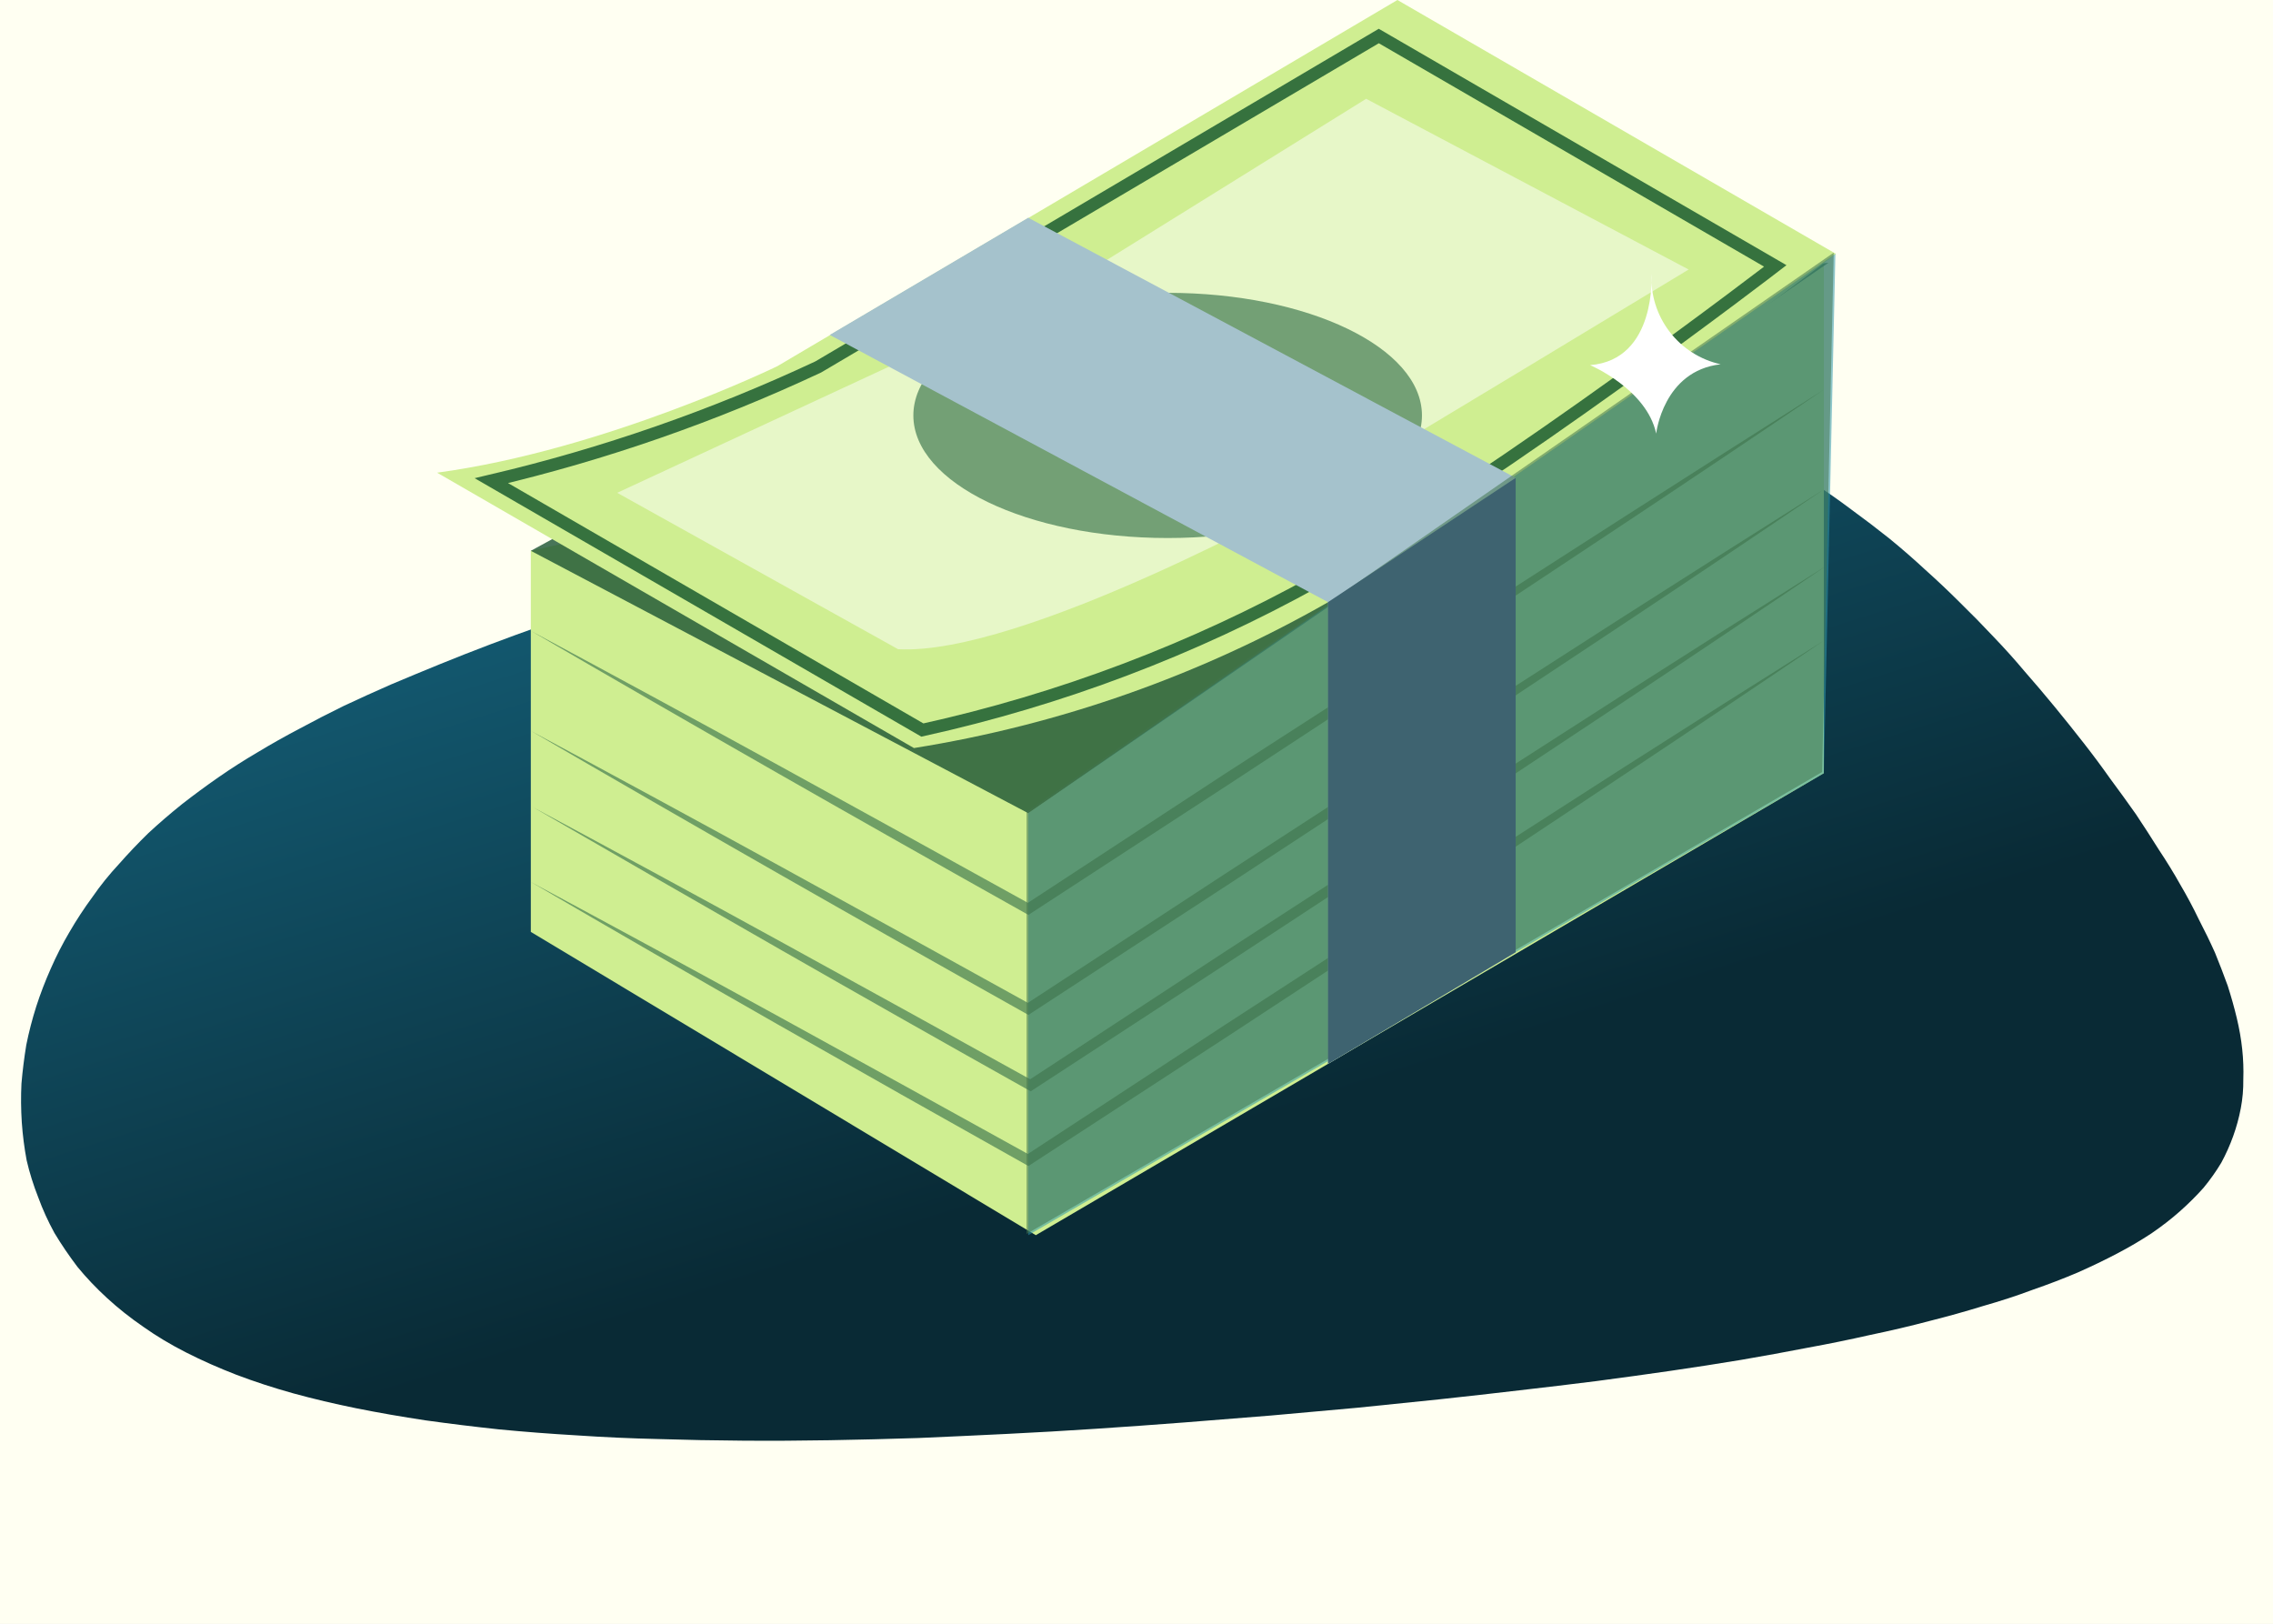 <svg width="182" height="130" viewBox="0 0 182 130" fill="none" xmlns="http://www.w3.org/2000/svg">
<rect x="0" y="0" width="182" height="130" fill="#333333" stroke="none"/>
<g clip-path="url(#clip0_2049_1752)">
<rect width="1556" height="4011" transform="translate(-675 -3295)" fill="white"/>
<path d="M-670 -582H888V345H-670V-582Z" fill="url(#paint0_linear_2049_1752)"/>
<path fill-rule="evenodd" clip-rule="evenodd" d="M15.914 66.195C17.369 66.611 18.887 66.985 20.47 67.317C22.093 67.652 23.778 67.953 25.527 68.22C27.314 68.489 29.165 68.732 31.077 68.949C32.992 69.15 34.948 69.332 36.946 69.493C38.985 69.641 41.067 69.762 43.191 69.855C45.353 69.966 47.539 70.04 49.749 70.077C51.958 70.13 54.208 70.163 56.499 70.175C58.791 70.187 61.106 70.178 63.442 70.148C65.778 70.117 68.136 70.073 70.516 70.014C72.857 69.939 75.219 69.856 77.602 69.768C79.985 69.679 82.369 69.575 84.755 69.457C87.141 69.338 89.509 69.21 91.857 69.073C94.206 68.937 96.515 68.798 98.785 68.656C101.097 68.502 103.388 68.346 105.66 68.189C107.894 68.014 110.089 67.845 112.243 67.68C114.438 67.503 116.574 67.322 118.651 67.138C120.768 66.955 122.826 66.769 124.825 66.579C126.865 66.376 128.846 66.17 130.768 65.96C132.69 65.75 134.574 65.529 136.419 65.299C138.225 65.066 139.993 64.822 141.723 64.569C143.45 64.331 145.121 64.073 146.734 63.797C148.385 63.539 149.959 63.26 151.457 62.961C152.952 62.677 154.391 62.374 155.772 62.052C157.191 61.748 158.514 61.422 159.74 61.075C161.004 60.745 162.21 60.397 163.36 60.029C164.47 59.659 165.522 59.277 166.516 58.884C167.51 58.491 168.427 58.086 169.266 57.667C170.107 57.234 170.87 56.787 171.555 56.328C172.241 55.869 172.868 55.399 173.438 54.917C173.968 54.433 174.441 53.929 174.857 53.407C175.234 52.882 175.552 52.346 175.813 51.798C176.074 51.25 176.277 50.691 176.421 50.12C176.566 49.549 176.633 48.966 176.623 48.37C176.651 47.777 176.622 47.172 176.535 46.555C176.448 45.939 176.302 45.311 176.099 44.672C175.896 44.033 175.654 43.383 175.374 42.724C175.055 42.062 174.716 41.399 174.357 40.734C173.96 40.067 173.524 39.39 173.049 38.702C172.614 38.017 172.121 37.321 171.569 36.613C171.056 35.923 170.484 35.222 169.854 34.509C169.264 33.799 168.654 33.087 168.024 32.374C167.355 31.659 166.666 30.942 165.958 30.224C165.289 29.509 164.581 28.791 163.833 28.07C163.086 27.35 162.319 26.628 161.532 25.905C160.745 25.182 159.938 24.465 159.11 23.755C158.322 23.047 157.493 22.351 156.622 21.668C155.753 20.971 154.863 20.286 153.952 19.616C153.042 18.931 152.11 18.267 151.156 17.625C150.241 16.985 149.285 16.357 148.288 15.743C147.29 15.143 146.27 14.557 145.228 13.986C144.226 13.416 143.182 12.867 142.096 12.338C141.009 11.825 139.92 11.326 138.829 10.842C137.696 10.371 136.561 9.931 135.422 9.521C134.244 9.108 133.061 8.733 131.874 8.396C130.689 8.044 129.479 7.728 128.246 7.449C126.972 7.182 125.694 6.946 124.413 6.74C123.13 6.55 121.823 6.396 120.493 6.278C119.162 6.161 117.826 6.081 116.487 6.039C115.106 6.01 113.722 6.011 112.335 6.043C110.908 6.072 109.477 6.138 108.041 6.243C106.607 6.333 105.169 6.46 103.727 6.625C102.245 6.788 100.761 6.973 99.274 7.182C97.787 7.39 96.297 7.621 94.805 7.874C93.311 8.143 91.796 8.426 90.259 8.722C88.724 9.003 87.186 9.315 85.644 9.657C84.143 9.987 82.621 10.322 81.08 10.664C79.536 11.021 77.992 11.386 76.446 11.758C74.899 12.146 73.352 12.533 71.805 12.92C70.258 13.308 68.71 13.695 67.163 14.083C65.656 14.473 64.127 14.869 62.578 15.271C61.07 15.661 59.543 16.05 57.996 16.438C56.488 16.828 54.981 17.21 53.475 17.585C52.008 17.962 50.521 18.338 49.015 18.713C47.548 19.09 46.101 19.469 44.673 19.849C43.206 20.227 41.779 20.607 40.39 20.989C38.963 21.369 37.575 21.752 36.225 22.137C34.835 22.534 33.484 22.935 32.172 23.337C30.861 23.74 29.569 24.144 28.297 24.55C27.022 24.97 25.767 25.399 24.53 25.838C23.333 26.279 22.153 26.736 20.992 27.209C19.832 27.668 18.709 28.144 17.625 28.638C16.541 29.117 15.495 29.621 14.485 30.15C13.475 30.68 12.504 31.219 11.57 31.769C10.636 32.334 9.738 32.916 8.878 33.517C8.058 34.119 7.275 34.74 6.529 35.378C5.744 36.014 5.035 36.677 4.402 37.369C3.73 38.058 3.115 38.765 2.556 39.492C2 40.204 1.5 40.942 1.056 41.707C0.614 42.457 0.231 43.21 -0.094 43.968C-0.42 44.74 -0.687 45.516 -0.895 46.297C-1.065 47.079 -1.194 47.857 -1.282 48.63C-1.332 49.405 -1.323 50.184 -1.255 50.967C-1.185 51.735 -1.055 52.499 -0.866 53.26C-0.636 54.008 -0.326 54.753 0.063 55.496C0.414 56.221 0.846 56.936 1.358 57.641C1.911 58.334 2.525 59.015 3.199 59.685C3.914 60.343 4.711 60.975 5.591 61.582C6.47 62.189 7.432 62.763 8.476 63.305C9.52 63.861 10.666 64.379 11.916 64.857C13.166 65.336 14.498 65.782 15.914 66.195Z" fill="url(#paint1_linear_2049_1752)"/>
<path fill-rule="evenodd" clip-rule="evenodd" d="M10.914 110.062C12.369 110.614 13.887 111.11 15.47 111.551C17.093 111.996 18.778 112.395 20.527 112.749C22.314 113.107 24.165 113.429 26.077 113.717C27.992 113.984 29.948 114.224 31.946 114.438C33.985 114.635 36.067 114.795 38.191 114.919C40.353 115.066 42.539 115.164 44.749 115.214C46.958 115.284 49.208 115.327 51.499 115.343C53.791 115.36 56.106 115.348 58.442 115.307C60.779 115.267 63.136 115.208 65.516 115.131C67.857 115.03 70.219 114.921 72.602 114.803C74.985 114.686 77.369 114.548 79.755 114.39C82.141 114.232 84.509 114.063 86.857 113.882C89.206 113.701 91.515 113.516 93.785 113.328C96.097 113.123 98.388 112.917 100.66 112.709C102.894 112.477 105.089 112.252 107.243 112.034C109.438 111.798 111.574 111.558 113.652 111.313C115.768 111.071 117.826 110.824 119.825 110.572C121.865 110.303 123.846 110.03 125.768 109.751C127.69 109.472 129.574 109.179 131.419 108.873C133.225 108.564 134.993 108.241 136.723 107.905C138.45 107.589 140.121 107.248 141.734 106.881C143.385 106.538 144.959 106.168 146.457 105.771C147.952 105.395 149.391 104.993 150.772 104.566C152.191 104.162 153.514 103.73 154.74 103.269C156.004 102.832 157.21 102.369 158.36 101.881C159.47 101.39 160.522 100.884 161.516 100.362C162.511 99.841 163.427 99.302 164.266 98.747C165.107 98.172 165.87 97.58 166.555 96.971C167.241 96.362 167.868 95.738 168.438 95.098C168.968 94.456 169.441 93.788 169.857 93.094C170.234 92.398 170.552 91.686 170.813 90.959C171.074 90.233 171.277 89.491 171.421 88.733C171.566 87.976 171.633 87.202 171.623 86.411C171.651 85.624 171.622 84.821 171.535 84.003C171.448 83.186 171.302 82.353 171.099 81.505C170.896 80.656 170.654 79.795 170.374 78.92C170.055 78.041 169.716 77.161 169.357 76.279C168.96 75.394 168.524 74.496 168.049 73.584C167.614 72.675 167.121 71.751 166.569 70.812C166.056 69.896 165.484 68.966 164.854 68.02C164.264 67.077 163.654 66.133 163.024 65.187C162.355 64.238 161.666 63.287 160.958 62.334C160.289 61.385 159.581 60.432 158.833 59.477C158.086 58.52 157.319 57.563 156.532 56.603C155.745 55.644 154.938 54.693 154.11 53.75C153.322 52.81 152.493 51.888 151.622 50.982C150.753 50.056 149.863 49.148 148.952 48.259C148.042 47.35 147.11 46.469 146.156 45.616C145.241 44.767 144.285 43.935 143.288 43.119C142.29 42.324 141.27 41.547 140.228 40.788C139.226 40.033 138.182 39.304 137.097 38.602C136.009 37.92 134.92 37.259 133.829 36.617C132.696 35.993 131.561 35.408 130.422 34.864C129.244 34.316 128.061 33.818 126.874 33.371C125.689 32.904 124.479 32.485 123.246 32.115C121.972 31.761 120.694 31.448 119.413 31.175C118.13 30.922 116.823 30.717 115.493 30.561C114.162 30.405 112.826 30.3 111.487 30.244C110.106 30.206 108.722 30.207 107.335 30.249C105.908 30.287 104.477 30.376 103.041 30.515C101.607 30.634 100.169 30.803 98.727 31.022C97.245 31.238 95.761 31.484 94.274 31.76C92.787 32.036 91.297 32.343 89.805 32.679C88.311 33.036 86.796 33.411 85.259 33.804C83.724 34.177 82.186 34.591 80.644 35.045C79.143 35.482 77.621 35.927 76.08 36.381C74.536 36.855 72.992 37.339 71.446 37.833C69.899 38.346 68.352 38.861 66.805 39.375C65.258 39.889 63.711 40.403 62.163 40.917C60.656 41.434 59.127 41.96 57.578 42.494C56.07 43.012 54.543 43.527 52.996 44.041C51.488 44.559 49.981 45.066 48.475 45.564C47.008 46.064 45.521 46.563 44.015 47.061C42.548 47.562 41.101 48.064 39.673 48.568C38.206 49.069 36.779 49.573 35.39 50.081C33.963 50.585 32.574 51.092 31.225 51.603C29.835 52.131 28.484 52.662 27.173 53.196C25.861 53.731 24.569 54.267 23.297 54.805C22.022 55.363 20.767 55.933 19.53 56.514C18.333 57.099 17.153 57.706 15.992 58.334C14.832 58.943 13.71 59.574 12.625 60.23C11.541 60.865 10.495 61.534 9.485 62.236C8.475 62.939 7.504 63.655 6.571 64.384C5.636 65.133 4.738 65.906 3.878 66.703C3.058 67.503 2.275 68.326 1.529 69.173C0.744 70.016 0.035 70.897 -0.598 71.814C-1.27 72.728 -1.886 73.667 -2.444 74.632C-3 75.576 -3.5 76.555 -3.944 77.57C-4.386 78.565 -4.769 79.565 -5.094 80.57C-5.42 81.595 -5.687 82.625 -5.895 83.66C-6.065 84.699 -6.194 85.731 -6.282 86.756C-6.332 87.785 -6.323 88.819 -6.255 89.858C-6.185 90.876 -6.055 91.89 -5.866 92.899C-5.636 93.892 -5.326 94.881 -4.937 95.866C-4.586 96.829 -4.154 97.778 -3.642 98.713C-3.089 99.632 -2.475 100.536 -1.801 101.425C-1.086 102.297 -0.289 103.136 0.591 103.941C1.47 104.747 2.432 105.509 3.477 106.227C4.52 106.966 5.666 107.653 6.916 108.288C8.166 108.923 9.498 109.514 10.914 110.062Z" fill="url(#paint2_linear_2049_1752)"/>
<path d="M138.036 21.094L34.503 44.095V74.609L74.938 98.891L138.036 61.904V21.094Z" fill="#CFEE91"/>
<path opacity="0.81" d="M138.402 21.039L74.331 65.105L34.503 44.098L64.535 27.724" fill="#1E5534"/>
<path d="M27 37.844L65.181 59.891C76.845 58.028 88.076 54.073 98.334 48.217C115.421 38.46 139 20.323 139 20.323L103.892 0L54.239 29.32C54.239 29.32 40.485 36.014 27 37.844Z" fill="#CFEE91"/>
<path d="M31.345 38.482L65.856 58.449C76.903 56.012 87.538 51.986 97.43 46.496C112.841 37.683 134.147 21.289 134.147 21.289L102.4 2.883L57.515 29.38C49.129 33.309 40.359 36.36 31.345 38.482Z" stroke="#36723E" stroke-miterlimit="10"/>
<path opacity="0.54" d="M74.332 65.103V98.892L138.038 61.905L138.962 20.324L74.332 65.103Z" fill="#3099AA"/>
<path opacity="0.5" d="M77.761 22.589L101.388 7.91L127.211 21.578C127.211 21.578 100.242 37.894 98.209 39.031C96.177 40.167 73.744 52.516 63.91 51.976L41.419 39.455L77.761 22.589Z" fill="white"/>
<path opacity="0.54" d="M85.495 43.075C96.741 43.075 105.857 38.681 105.857 33.26C105.857 27.84 96.741 23.445 85.495 23.445C74.25 23.445 65.133 27.84 65.133 33.26C65.133 38.681 74.25 43.075 85.495 43.075Z" fill="#12582F"/>
<path opacity="0.68" d="M34.503 50.507C41.207 54.103 47.891 57.731 54.557 61.391C61.222 65.052 67.881 68.725 74.533 72.41H74.109L90.021 61.989L105.981 51.702L121.98 41.424C127.323 38.002 132.675 34.592 138.036 31.195C132.79 34.753 127.528 38.284 122.25 41.79L106.396 52.299L90.493 62.73L74.552 73.113L74.35 73.248L74.138 73.133C67.499 69.415 60.865 65.665 54.239 61.883C47.612 58.1 41.033 54.309 34.503 50.507Z" fill="#437B51"/>
<path opacity="0.68" d="M34.503 58.515C41.207 62.111 47.891 65.739 54.557 69.399C61.222 73.059 67.881 76.732 74.533 80.418H74.109L90.021 70.006L105.981 59.651L121.98 49.374C127.316 45.965 132.668 42.568 138.036 39.184C132.79 42.741 127.528 46.273 122.25 49.779L106.396 60.287L90.493 70.719L74.552 81.121L74.35 81.256L74.138 81.14C67.499 77.422 60.865 73.672 54.239 69.89C47.612 66.108 41.033 62.316 34.503 58.515Z" fill="#437B51"/>
<path opacity="0.68" d="M34.687 64.632C41.39 68.228 48.075 71.856 54.74 75.516C61.406 79.176 68.064 82.849 74.717 86.535H74.293L90.205 76.113L106.165 65.759L122.164 55.482C127.506 52.066 132.861 48.672 138.23 45.301C132.983 48.858 127.721 52.39 122.443 55.896L106.589 66.404L90.686 76.836L74.736 87.238L74.534 87.373L74.322 87.257C67.689 83.54 61.072 79.793 54.471 76.017C47.869 72.241 41.275 68.446 34.687 64.632Z" fill="#437B51"/>
<path opacity="0.68" d="M34.503 70.612C41.207 74.208 47.891 77.837 54.557 81.497C61.222 85.157 67.881 88.83 74.533 92.516H74.109L90.021 82.094L105.981 71.74L121.98 61.462C127.323 58.046 132.678 54.652 138.046 51.281C132.8 54.839 127.538 58.37 122.259 61.876L106.396 72.414L90.493 82.845L74.552 93.219L74.35 93.353L74.138 93.238C67.499 89.52 60.865 85.773 54.239 81.998C47.612 78.222 41.033 74.427 34.503 70.612Z" fill="#437B51"/>
<path d="M58.439 26.815L98.334 48.208V85.175L113.36 76.237V38.258L74.332 17.434L58.439 26.815Z" fill="#A5C2CC"/>
<path opacity="0.54" d="M74.196 65.005V98.794L137.901 61.808L138.826 20.227L74.196 65.005Z" fill="#42754F"/>
<path d="M98.335 48.208L113.361 38.258V76.237L98.335 85.175V48.208Z" fill="#3E6370"/>
<path d="M124.235 21.922C124.235 21.922 124.678 28.809 119.322 29.233C119.322 29.233 123.859 31.159 124.61 34.713C124.61 34.713 125.169 29.685 129.773 29.165C128.144 28.804 126.696 27.879 125.682 26.554C124.669 25.229 124.156 23.588 124.235 21.922Z" fill="white"/>
<path d="M-675 -582H881V440H-675V-582Z" fill="url(#paint3_linear_2049_1752)"/>
<path fill-rule="evenodd" clip-rule="evenodd" d="M18.914 110.062C20.369 110.614 21.887 111.11 23.47 111.551C25.093 111.996 26.778 112.395 28.527 112.749C30.314 113.107 32.165 113.429 34.077 113.717C35.992 113.984 37.948 114.224 39.946 114.438C41.985 114.635 44.067 114.795 46.191 114.919C48.353 115.066 50.539 115.164 52.749 115.214C54.958 115.284 57.208 115.327 59.499 115.343C61.791 115.36 64.106 115.348 66.442 115.307C68.778 115.267 71.136 115.208 73.516 115.131C75.857 115.03 78.219 114.921 80.602 114.803C82.985 114.686 85.369 114.548 87.755 114.39C90.141 114.232 92.509 114.063 94.857 113.882C97.206 113.701 99.515 113.516 101.785 113.328C104.097 113.123 106.388 112.917 108.66 112.709C110.894 112.477 113.089 112.252 115.243 112.034C117.438 111.798 119.574 111.558 121.652 111.313C123.768 111.071 125.826 110.824 127.825 110.572C129.865 110.303 131.846 110.03 133.768 109.751C135.69 109.472 137.574 109.179 139.419 108.873C141.225 108.564 142.993 108.241 144.723 107.905C146.45 107.589 148.121 107.248 149.734 106.881C151.385 106.538 152.959 106.168 154.457 105.771C155.952 105.395 157.391 104.993 158.772 104.566C160.191 104.162 161.514 103.73 162.74 103.269C164.004 102.832 165.21 102.369 166.36 101.881C167.47 101.39 168.522 100.884 169.516 100.362C170.511 99.841 171.427 99.302 172.266 98.747C173.107 98.172 173.87 97.58 174.555 96.971C175.241 96.362 175.868 95.738 176.438 95.098C176.968 94.456 177.441 93.788 177.857 93.094C178.234 92.398 178.552 91.686 178.813 90.959C179.074 90.233 179.277 89.491 179.421 88.733C179.566 87.976 179.633 87.202 179.623 86.411C179.651 85.624 179.622 84.821 179.535 84.003C179.448 83.186 179.302 82.353 179.099 81.505C178.896 80.656 178.654 79.795 178.374 78.92C178.055 78.041 177.716 77.161 177.357 76.279C176.96 75.394 176.524 74.496 176.049 73.584C175.614 72.675 175.121 71.751 174.569 70.812C174.056 69.896 173.484 68.966 172.854 68.02C172.264 67.077 171.654 66.133 171.024 65.187C170.355 64.238 169.666 63.287 168.958 62.334C168.289 61.385 167.581 60.432 166.833 59.477C166.086 58.52 165.319 57.563 164.532 56.603C163.745 55.644 162.938 54.693 162.11 53.75C161.322 52.81 160.493 51.888 159.622 50.982C158.753 50.056 157.863 49.148 156.952 48.259C156.042 47.35 155.11 46.469 154.156 45.616C153.241 44.767 152.285 43.935 151.288 43.119C150.29 42.324 149.27 41.547 148.228 40.788C147.226 40.033 146.182 39.304 145.097 38.602C144.009 37.92 142.92 37.259 141.829 36.617C140.696 35.993 139.561 35.408 138.422 34.864C137.244 34.316 136.061 33.818 134.874 33.371C133.689 32.904 132.479 32.485 131.246 32.115C129.972 31.761 128.694 31.448 127.413 31.175C126.13 30.922 124.823 30.717 123.493 30.561C122.162 30.405 120.826 30.3 119.487 30.244C118.106 30.206 116.722 30.207 115.335 30.249C113.908 30.287 112.477 30.376 111.041 30.515C109.607 30.634 108.169 30.803 106.727 31.022C105.245 31.238 103.761 31.484 102.274 31.76C100.787 32.036 99.297 32.343 97.805 32.679C96.311 33.036 94.796 33.411 93.259 33.804C91.724 34.177 90.186 34.591 88.644 35.045C87.143 35.482 85.621 35.927 84.08 36.381C82.536 36.855 80.992 37.339 79.446 37.833C77.899 38.346 76.352 38.861 74.805 39.375C73.258 39.889 71.71 40.403 70.163 40.917C68.656 41.434 67.127 41.96 65.578 42.494C64.07 43.012 62.543 43.527 60.996 44.041C59.488 44.559 57.981 45.066 56.475 45.564C55.008 46.064 53.521 46.563 52.015 47.061C50.548 47.562 49.101 48.064 47.673 48.568C46.206 49.069 44.779 49.573 43.39 50.081C41.963 50.585 40.574 51.092 39.225 51.603C37.835 52.131 36.484 52.662 35.173 53.196C33.861 53.731 32.569 54.267 31.297 54.805C30.022 55.363 28.767 55.933 27.53 56.514C26.333 57.099 25.153 57.706 23.992 58.334C22.832 58.943 21.709 59.574 20.625 60.23C19.541 60.865 18.495 61.534 17.485 62.236C16.475 62.939 15.504 63.655 14.57 64.384C13.636 65.133 12.738 65.906 11.878 66.703C11.058 67.503 10.275 68.326 9.529 69.173C8.744 70.016 8.035 70.897 7.402 71.814C6.73 72.728 6.114 73.667 5.556 74.632C5 75.576 4.5 76.555 4.056 77.57C3.614 78.565 3.231 79.565 2.906 80.57C2.58 81.595 2.313 82.625 2.105 83.66C1.935 84.699 1.806 85.731 1.718 86.756C1.668 87.785 1.677 88.819 1.745 89.858C1.815 90.876 1.945 91.89 2.134 92.899C2.364 93.892 2.674 94.881 3.063 95.866C3.414 96.829 3.846 97.778 4.358 98.713C4.911 99.632 5.525 100.536 6.199 101.425C6.914 102.297 7.711 103.136 8.591 103.941C9.47 104.747 10.432 105.509 11.476 106.227C12.52 106.966 13.666 107.653 14.916 108.288C16.166 108.923 17.498 109.514 18.914 110.062Z" fill="url(#paint4_linear_2049_1752)"/>
<path d="M146.036 21.094L42.503 44.095V74.609L82.938 98.891L146.036 61.904V21.094Z" fill="#CFEE91"/>
<path opacity="0.81" d="M146.402 21.039L82.331 65.105L42.503 44.098L72.535 27.724" fill="#1E5534"/>
<path d="M35 37.844L73.181 59.891C84.845 58.028 96.076 54.073 106.334 48.217C123.421 38.46 147 20.323 147 20.323L111.892 0L62.239 29.32C62.239 29.32 48.485 36.014 35 37.844Z" fill="#CFEE91"/>
<path d="M39.345 38.482L73.856 58.449C84.903 56.012 95.538 51.986 105.43 46.496C120.841 37.683 142.147 21.289 142.147 21.289L110.4 2.883L65.515 29.38C57.129 33.309 48.359 36.36 39.345 38.482Z" stroke="#36723E" stroke-miterlimit="10"/>
<path opacity="0.54" d="M82.332 65.103V98.892L146.038 61.905L146.962 20.324L82.332 65.103Z" fill="#3099AA"/>
<path opacity="0.5" d="M85.761 22.589L109.388 7.91L135.211 21.578C135.211 21.578 108.242 37.894 106.209 39.031C104.177 40.167 81.744 52.516 71.91 51.976L49.419 39.455L85.761 22.589Z" fill="white"/>
<path opacity="0.54" d="M93.495 43.075C104.741 43.075 113.857 38.681 113.857 33.26C113.857 27.84 104.741 23.445 93.495 23.445C82.25 23.445 73.133 27.84 73.133 33.26C73.133 38.681 82.25 43.075 93.495 43.075Z" fill="#12582F"/>
<path opacity="0.68" d="M42.503 50.507C49.207 54.103 55.891 57.731 62.557 61.391C69.222 65.052 75.881 68.725 82.533 72.41H82.109L98.021 61.989L113.981 51.702L129.98 41.424C135.323 38.002 140.675 34.592 146.036 31.195C140.79 34.753 135.528 38.284 130.25 41.79L114.396 52.299L98.493 62.73L82.552 73.113L82.35 73.248L82.138 73.133C75.499 69.415 68.865 65.665 62.239 61.883C55.612 58.1 49.033 54.309 42.503 50.507Z" fill="#437B51"/>
<path opacity="0.68" d="M42.503 58.515C49.207 62.111 55.891 65.739 62.557 69.399C69.222 73.059 75.881 76.732 82.533 80.418H82.109L98.021 70.006L113.981 59.651L129.98 49.374C135.316 45.965 140.668 42.568 146.036 39.184C140.79 42.741 135.528 46.273 130.25 49.779L114.396 60.287L98.493 70.719L82.552 81.121L82.35 81.256L82.138 81.14C75.499 77.422 68.865 73.672 62.239 69.89C55.612 66.108 49.033 62.316 42.503 58.515Z" fill="#437B51"/>
<path opacity="0.68" d="M42.687 64.632C49.39 68.228 56.075 71.856 62.74 75.516C69.406 79.176 76.064 82.849 82.717 86.535H82.293L98.205 76.113L114.165 65.759L130.164 55.482C135.506 52.066 140.861 48.672 146.23 45.301C140.983 48.858 135.721 52.39 130.443 55.896L114.589 66.404L98.686 76.836L82.736 87.238L82.534 87.373L82.322 87.257C75.689 83.54 69.072 79.793 62.471 76.017C55.869 72.241 49.275 68.446 42.687 64.632Z" fill="#437B51"/>
<path opacity="0.68" d="M42.503 70.612C49.207 74.208 55.891 77.837 62.557 81.497C69.222 85.157 75.881 88.83 82.533 92.516H82.109L98.021 82.094L113.981 71.74L129.98 61.462C135.323 58.046 140.678 54.652 146.046 51.281C140.8 54.839 135.538 58.37 130.259 61.876L114.396 72.414L98.493 82.845L82.552 93.219L82.35 93.353L82.138 93.238C75.499 89.52 68.865 85.773 62.239 81.998C55.612 78.222 49.033 74.427 42.503 70.612Z" fill="#437B51"/>
<path d="M66.439 26.815L106.334 48.208V85.175L121.36 76.237V38.258L82.332 17.434L66.439 26.815Z" fill="#A5C2CC"/>
<path opacity="0.54" d="M82.196 65.005V98.794L145.901 61.808L146.826 20.227L82.196 65.005Z" fill="#42754F"/>
<path d="M106.335 48.208L121.361 38.258V76.237L106.335 85.175V48.208Z" fill="#3E6370"/>
<path d="M132.235 21.922C132.235 21.922 132.678 28.809 127.322 29.233C127.322 29.233 131.859 31.159 132.61 34.713C132.61 34.713 133.169 29.685 137.773 29.165C136.144 28.804 134.696 27.879 133.682 26.554C132.669 25.229 132.156 23.588 132.235 21.922Z" fill="white"/>
</g>
<defs>
<linearGradient id="paint0_linear_2049_1752" x1="109" y1="-309.81" x2="109" y2="345" gradientUnits="userSpaceOnUse">
<stop stop-color="#FFFFF2"/>
</linearGradient>
<linearGradient id="paint1_linear_2049_1752" x1="109" y1="-309.81" x2="109" y2="345" gradientUnits="userSpaceOnUse">
<stop stop-color="#FFFFF2"/>
</linearGradient>
<linearGradient id="paint2_linear_2049_1752" x1="108.933" y1="180.613" x2="51.475" y2="-1.256" gradientUnits="userSpaceOnUse">
<stop offset="0.48" stop-color="#092A35"/>
<stop offset="1" stop-color="#1A7B9B"/>
</linearGradient>
<linearGradient id="paint3_linear_2049_1752" x1="103" y1="-281.916" x2="103" y2="440" gradientUnits="userSpaceOnUse">
<stop stop-color="#FFFFF2"/>
</linearGradient>
<linearGradient id="paint4_linear_2049_1752" x1="116.933" y1="180.613" x2="59.475" y2="-1.256" gradientUnits="userSpaceOnUse">
<stop offset="0.48" stop-color="#092A35"/>
<stop offset="1" stop-color="#1A7B9B"/>
</linearGradient>
<clipPath id="clip0_2049_1752">
<rect width="1556" height="4011" fill="white" transform="translate(-675 -3295)"/>
</clipPath>
</defs>
</svg>
